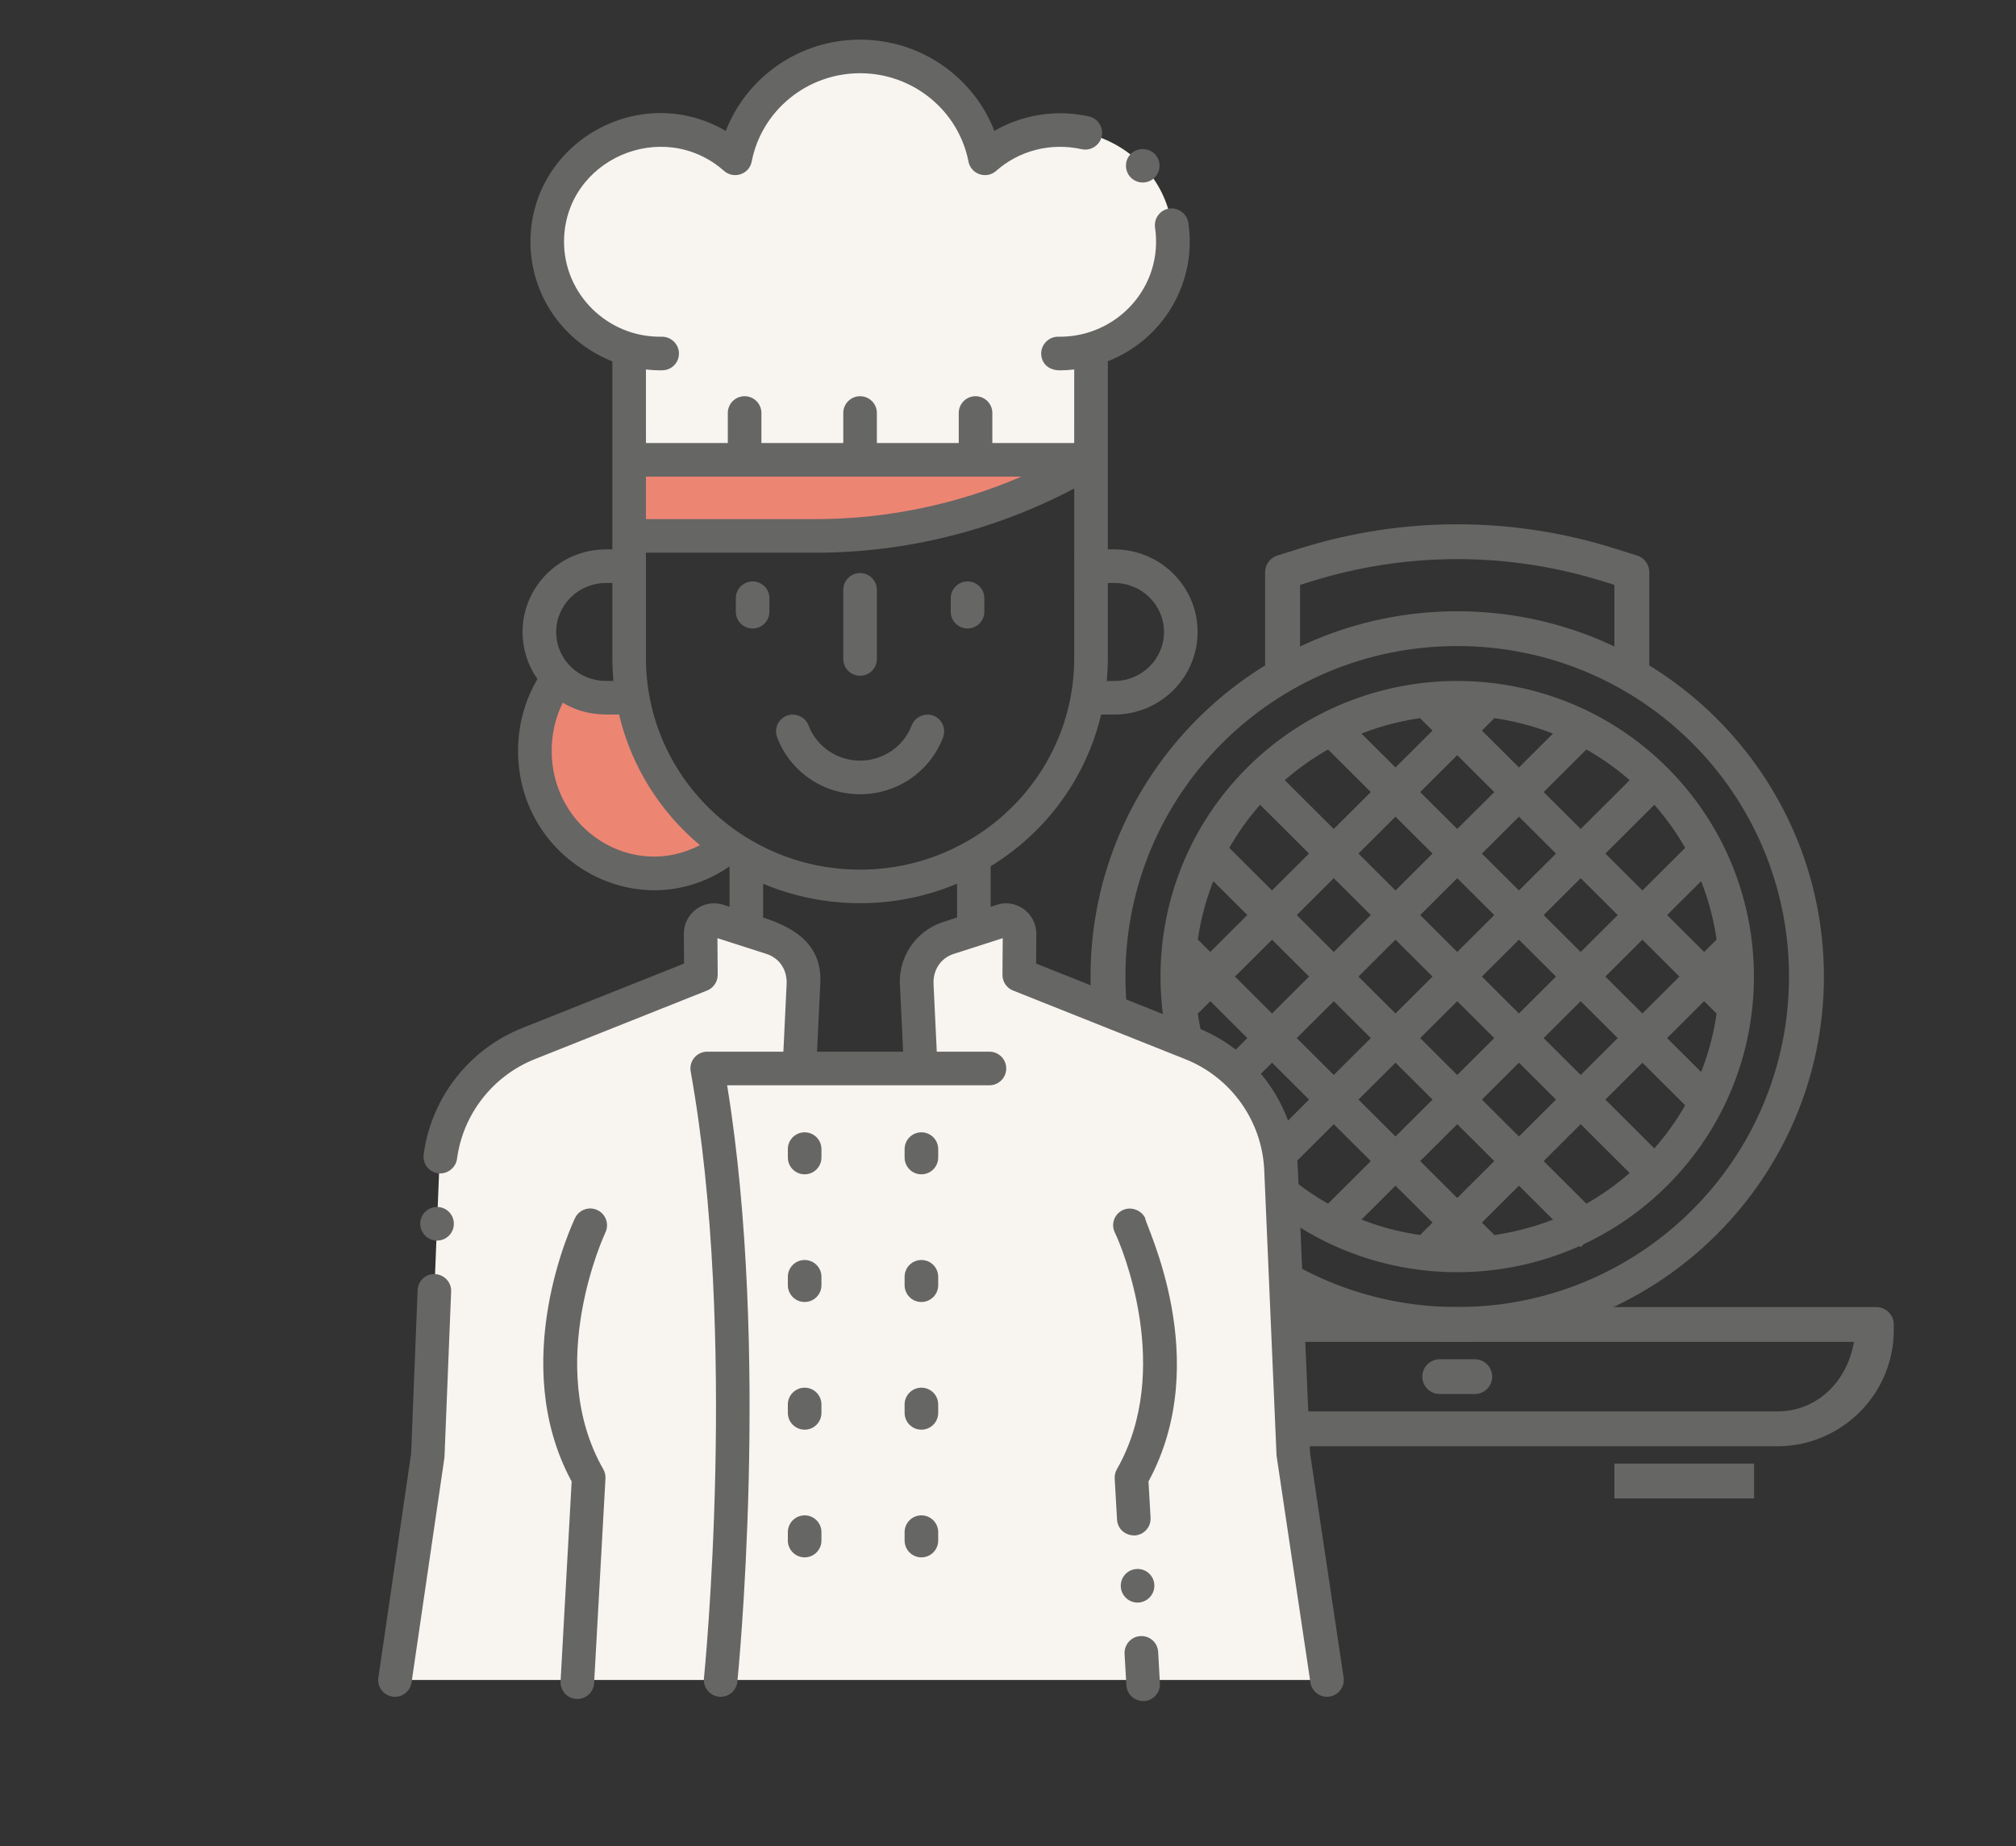 <svg width="368" height="337" viewBox="0 0 368 337" fill="none" xmlns="http://www.w3.org/2000/svg">
<rect x="0" y="0" width="368" height="337" fill="#333333" stroke="none"/>
<g clip-path="url(#clip0)">
<path d="M189.5 238.569C188.655 238.571 187.845 238.905 187.248 239.5C186.65 240.096 186.314 240.903 186.313 241.744V242.799C186.312 254.459 195.873 263.982 207.579 263.982H324.421C336.127 263.982 345.688 254.459 345.688 242.799V241.744C345.686 240.903 345.35 240.096 344.752 239.5C344.155 238.905 343.345 238.571 342.5 238.569H189.5ZM193.584 244.932H338.416C337.253 251.975 331.837 257.619 324.421 257.619H207.579C200.163 257.619 194.747 251.975 193.584 244.932Z" fill="#666665"/>
<path fill-rule="evenodd" clip-rule="evenodd" d="M211.812 267.144V273.494H237.312V267.144H211.812Z" fill="#666665"/>
<path fill-rule="evenodd" clip-rule="evenodd" d="M294.688 267.144V273.494H320.188V267.144H294.688Z" fill="#666665"/>
<path fill-rule="evenodd" clip-rule="evenodd" d="M262.862 248.095C262.44 248.089 262.021 248.167 261.629 248.324C261.237 248.48 260.88 248.713 260.579 249.009C260.278 249.304 260.039 249.656 259.876 250.044C259.713 250.433 259.629 250.849 259.629 251.27C259.629 251.691 259.713 252.107 259.876 252.495C260.039 252.884 260.278 253.236 260.579 253.531C260.88 253.826 261.237 254.059 261.629 254.216C262.021 254.373 262.44 254.451 262.862 254.445H269.15C269.572 254.451 269.992 254.373 270.384 254.216C270.776 254.059 271.133 253.826 271.433 253.531C271.734 253.236 271.973 252.884 272.136 252.495C272.299 252.107 272.383 251.691 272.383 251.27C272.383 250.849 272.299 250.433 272.136 250.044C271.973 249.656 271.734 249.304 271.433 249.009C271.133 248.713 270.776 248.48 270.384 248.324C269.992 248.167 269.572 248.089 269.15 248.095H262.862Z" fill="#666665"/>
<path d="M266 111.57C229.069 111.57 199.062 141.459 199.063 178.245C199.062 215.031 229.069 244.92 266 244.92C302.931 244.92 332.938 215.031 332.938 178.245C332.938 141.459 302.931 111.57 266 111.57ZM266 117.92C299.486 117.92 326.563 144.891 326.562 178.245C326.563 211.599 299.486 238.57 266 238.57C232.515 238.57 205.437 211.599 205.438 178.245C205.437 144.891 232.515 117.92 266 117.92Z" fill="#666665"/>
<path d="M266 124.294C252.125 124.294 238.255 129.556 227.688 140.083C206.553 161.134 206.553 195.367 227.688 216.419C248.823 237.471 283.177 237.471 304.312 216.419C325.447 195.367 325.447 161.134 304.312 140.083C293.745 129.556 279.874 124.294 266 124.294ZM266 130.607C278.23 130.607 290.456 135.259 299.805 144.572C318.503 163.197 318.503 193.304 299.805 211.929C281.106 230.555 250.894 230.555 232.195 211.929C213.496 193.304 213.497 163.197 232.195 144.572C241.544 135.259 253.77 130.607 266 130.607Z" fill="#666665"/>
<path fill-rule="evenodd" clip-rule="evenodd" d="M232.195 140.082L227.688 144.572L299.805 216.419L304.312 211.929L232.195 140.082Z" fill="#666665"/>
<path fill-rule="evenodd" clip-rule="evenodd" d="M299.805 140.082L227.688 211.929L232.195 216.419L304.312 144.572L299.805 140.082Z" fill="#666665"/>
<path fill-rule="evenodd" clip-rule="evenodd" d="M245.717 131.103L241.21 135.593L308.82 202.95L313.327 198.46L245.717 131.103Z" fill="#666665"/>
<path fill-rule="evenodd" clip-rule="evenodd" d="M263.746 126.614L259.239 131.103L313.327 184.991L317.834 180.489L263.746 126.614Z" fill="#666665"/>
<path fill-rule="evenodd" clip-rule="evenodd" d="M223.18 153.551L218.673 158.041L288.537 227.643L293.044 223.153L223.18 153.551Z" fill="#666665"/>
<path fill-rule="evenodd" clip-rule="evenodd" d="M218.673 171.51L214.166 176L268.254 229.888L272.761 225.398L218.673 171.51Z" fill="#666665"/>
<path fill-rule="evenodd" clip-rule="evenodd" d="M286.283 131.103L218.673 198.46L223.18 202.95L290.79 135.593L286.283 131.103Z" fill="#666665"/>
<path fill-rule="evenodd" clip-rule="evenodd" d="M268.254 126.614L214.153 180.489L218.673 184.991L272.761 131.103L268.254 126.614Z" fill="#666665"/>
<path fill-rule="evenodd" clip-rule="evenodd" d="M313.327 171.51L259.239 225.398L263.746 229.888L317.834 176L313.327 171.51Z" fill="#666665"/>
<path fill-rule="evenodd" clip-rule="evenodd" d="M308.82 153.551L241.21 220.909L245.717 225.398L313.327 158.041L308.82 153.551Z" fill="#666665"/>
<path fill-rule="evenodd" clip-rule="evenodd" d="M266 95.695C256.346 95.695 246.691 97.161 237.35 100.085L233.166 101.4C232.52 101.603 231.956 102.005 231.555 102.55C231.154 103.094 230.938 103.751 230.937 104.426V121.057C230.931 121.478 231.01 121.896 231.167 122.287C231.325 122.677 231.558 123.032 231.855 123.332C232.152 123.631 232.505 123.869 232.895 124.032C233.284 124.194 233.703 124.278 234.125 124.278C234.547 124.278 234.966 124.194 235.355 124.032C235.745 123.869 236.098 123.631 236.395 123.332C236.692 123.032 236.925 122.677 237.083 122.287C237.24 121.896 237.318 121.478 237.312 121.057V106.757L239.267 106.147C256.714 100.686 275.286 100.686 292.733 106.147L294.687 106.757V121.057C294.681 121.478 294.76 121.896 294.917 122.287C295.075 122.677 295.308 123.032 295.605 123.332C295.902 123.631 296.255 123.869 296.645 124.032C297.034 124.194 297.453 124.278 297.875 124.278C298.297 124.278 298.716 124.194 299.105 124.032C299.495 123.869 299.848 123.631 300.145 123.332C300.442 123.032 300.675 122.677 300.833 122.287C300.99 121.896 301.068 121.478 301.062 121.057V104.426C301.062 103.751 300.846 103.094 300.445 102.55C300.044 102.005 299.48 101.603 298.834 101.4L294.65 100.085C285.309 97.161 275.654 95.695 266 95.695Z" fill="#666665"/>
</g>
<path d="M133.033 154.4C119.026 166.149 97.634 155.973 97.634 137.032C97.634 132.052 99.217 127.44 101.891 123.723C104.098 125.968 107.177 127.354 110.587 127.354H115.493C117.529 138.749 124.067 148.279 133.033 154.4Z" fill="#ED8573"/>
<path d="M199.157 83.934C183.943 93.02 166.552 97.818 148.831 97.818H114.843V83.934H199.157Z" fill="#ED8573"/>
<path d="M236.089 265.551L233.844 213.483C233.403 203.278 227.012 194.275 217.519 190.485L186.057 177.95L186.106 170.406C186.106 168.738 184.487 167.548 182.893 168.064L177.766 169.707L173.117 171.204C169.401 172.406 167.009 175.999 167.352 179.888L168.076 195.023H145.924L146.648 179.888C146.991 175.999 144.6 172.406 140.883 171.204C135.168 169.364 137.398 170.08 131.107 168.064C129.513 167.548 127.894 168.738 127.894 170.406L127.943 177.95L96.506 190.473C86.976 194.263 80.573 203.303 80.168 213.557L78.108 265.551L72.097 306.641H242.234L236.089 265.551Z" fill="#F8F5F1"/>
<path d="M179.792 28.903C177.727 18.305 168.31 10.299 157.001 10.299C145.691 10.299 136.275 18.306 134.209 28.905C121.056 17.298 99.897 26.435 99.897 44.127C99.897 53.457 106.213 61.326 114.849 63.753V83.937H199.156V63.744C207.792 61.317 214.108 53.449 214.108 44.128C214.106 26.478 192.974 17.267 179.792 28.903Z" fill="#F8F5F1"/>
<path d="M170.368 130.617C168.823 130.04 166.995 130.874 166.419 132.407C164.96 136.247 161.181 138.835 156.999 138.835C152.816 138.835 149.038 136.259 147.591 132.407C147.013 130.874 145.199 130.04 143.654 130.617C142.013 131.242 141.28 133.016 141.85 134.554V134.566C144.171 140.727 150.117 144.967 156.999 144.967C163.88 144.967 169.834 140.722 172.147 134.578C172.749 132.996 171.951 131.218 170.368 130.617Z" fill="#666665"/>
<path d="M137.384 106.126C135.69 106.126 134.317 107.498 134.317 109.192V111.649C134.317 113.343 135.69 114.715 137.384 114.715C139.078 114.715 140.45 113.343 140.45 111.649V109.192C140.45 107.5 139.078 106.126 137.384 106.126Z" fill="#666665"/>
<path d="M176.616 106.126C174.923 106.126 173.55 107.498 173.55 109.192V111.649C173.55 113.343 174.923 114.715 176.616 114.715C178.31 114.715 179.683 113.343 179.683 111.649V109.192C179.683 107.5 178.31 106.126 176.616 106.126Z" fill="#666665"/>
<path d="M157 123.342C158.694 123.342 160.066 121.969 160.066 120.275V107.66C160.066 105.966 158.694 104.594 157 104.594C155.306 104.594 153.934 105.966 153.934 107.66V120.274C153.934 121.968 155.306 123.342 157 123.342Z" fill="#666665"/>
<path d="M149.947 209.742C149.947 208.048 148.575 206.676 146.881 206.676C145.187 206.676 143.814 208.048 143.814 209.742V211.275C143.814 212.969 145.187 214.342 146.881 214.342C148.575 214.342 149.947 212.969 149.947 211.275V209.742Z" fill="#666665"/>
<path d="M171.259 209.742C171.259 208.048 169.886 206.676 168.192 206.676C166.498 206.676 165.126 208.048 165.126 209.742V211.275C165.126 212.969 166.498 214.342 168.192 214.342C169.886 214.342 171.259 212.969 171.259 211.275V209.742Z" fill="#666665"/>
<path d="M149.947 233.047C149.947 231.353 148.575 229.98 146.881 229.98C145.187 229.98 143.814 231.353 143.814 233.047V234.58C143.814 236.274 145.187 237.646 146.881 237.646C148.575 237.646 149.947 236.274 149.947 234.58V233.047Z" fill="#666665"/>
<path d="M171.259 233.047C171.259 231.353 169.886 229.98 168.192 229.98C166.498 229.98 165.126 231.353 165.126 233.047V234.58C165.126 236.274 166.498 237.646 168.192 237.646C169.886 237.646 171.259 236.274 171.259 234.58V233.047Z" fill="#666665"/>
<path d="M149.947 256.352C149.947 254.658 148.575 253.285 146.881 253.285C145.187 253.285 143.814 254.658 143.814 256.352V257.885C143.814 259.579 145.187 260.951 146.881 260.951C148.575 260.951 149.947 259.579 149.947 257.885V256.352Z" fill="#666665"/>
<path d="M171.259 256.352C171.259 254.658 169.886 253.285 168.192 253.285C166.498 253.285 165.126 254.658 165.126 256.352V257.885C165.126 259.579 166.498 260.951 168.192 260.951C169.886 260.951 171.259 259.579 171.259 257.885V256.352Z" fill="#666665"/>
<path d="M146.881 276.59C145.187 276.59 143.814 277.962 143.814 279.656V281.189C143.814 282.883 145.187 284.256 146.881 284.256C148.575 284.256 149.947 282.883 149.947 281.189V279.656C149.947 277.962 148.575 276.59 146.881 276.59Z" fill="#666665"/>
<path d="M168.192 276.59C166.498 276.59 165.126 277.962 165.126 279.656V281.189C165.126 282.883 166.498 284.256 168.192 284.256C169.886 284.256 171.259 282.883 171.259 281.189V279.656C171.259 277.962 169.886 276.59 168.192 276.59Z" fill="#666665"/>
<path d="M210.699 32.479C211.926 31.326 211.987 29.388 210.845 28.162C210.845 28.15 210.833 28.15 210.833 28.15C209.717 26.96 207.68 26.898 206.491 28.015C205.221 29.233 205.249 31.162 206.357 32.344C207.488 33.548 209.426 33.67 210.699 32.479Z" fill="#666665"/>
<path d="M109.065 220.878C107.536 220.146 105.706 220.791 104.974 222.318C104.457 223.399 92.583 248.715 104.35 270.406L102.326 306.869C102.233 308.56 103.527 310.006 105.217 310.101C106.935 310.19 108.356 308.879 108.449 307.21L110.522 269.861C110.554 269.27 110.415 268.682 110.122 268.168C99.237 249.149 110.37 225.253 110.506 224.969C111.236 223.439 110.592 221.609 109.065 220.878Z" fill="#666665"/>
<path d="M209.031 222.314C208.319 220.843 206.418 220.168 204.934 220.879C203.347 221.646 202.782 223.481 203.499 224.964C204.726 227.428 214.235 250.049 203.879 268.163C203.585 268.679 203.438 269.267 203.475 269.856L203.905 277.363C203.984 278.863 205.151 280.257 207.131 280.257C208.824 280.159 210.123 278.712 210.024 277.019L209.644 270.408C221.667 248.217 209.031 223.541 209.031 222.314Z" fill="#666665"/>
<path d="M208.847 310.492C210.527 310.394 211.829 308.946 211.731 307.254L211.41 301.513C211.314 299.833 209.891 298.521 208.172 298.631C206.585 298.702 205.199 300.067 205.278 301.857L205.61 307.597C205.688 309.11 206.864 310.492 208.847 310.492Z" fill="#666665"/>
<path d="M210.711 289.26C210.625 287.58 209.178 286.28 207.485 286.378C205.747 286.482 204.491 287.954 204.591 289.616C204.689 291.235 206.026 292.511 207.645 292.511C209.361 292.511 210.816 291.055 210.711 289.26Z" fill="#666665"/>
<path d="M133.159 158.144C133.163 158.147 133.166 158.148 133.169 158.149V165.505L132.04 165.143C128.392 163.984 124.843 166.732 124.827 170.405L124.864 175.876L95.365 187.626C85.637 191.49 78.732 200.345 77.335 210.71C77.108 212.379 78.278 213.925 79.972 214.157C81.615 214.377 83.198 213.175 83.419 211.532C84.51 203.351 89.968 196.371 97.634 193.317L129.071 180.794C130.236 180.34 131.009 179.187 131.009 177.924L130.96 171.239L139.939 174.122C142.072 174.812 143.756 176.802 143.585 179.74C143.188 188.061 143.32 185.294 142.999 191.956H129.096C127.186 191.956 125.74 193.685 126.077 195.564C134.758 243.919 128.562 305.707 128.498 306.325C128.314 308.125 129.723 309.706 131.553 309.706C133.105 309.706 134.437 308.531 134.599 306.953C134.662 306.341 140.648 246.703 132.731 198.089H180.611C182.305 198.089 183.678 196.716 183.678 195.022C183.678 193.328 182.305 191.956 180.611 191.956H171C170.896 189.809 170.996 191.897 170.414 179.74C170.246 176.878 171.883 174.828 174.062 174.122L183.039 171.239L182.99 177.924C182.977 179.187 183.762 180.34 184.915 180.794L216.377 193.329C224.741 196.666 230.396 204.626 230.775 213.617L233.02 265.684L239.202 307.093C239.456 308.797 241.094 309.936 242.685 309.669C244.353 309.424 245.52 307.854 245.262 306.185L239.142 265.267L236.909 213.347C236.408 201.952 229.243 191.87 218.658 187.638L189.136 175.876L189.172 170.43C189.157 166.59 185.375 163.983 181.936 165.155C181.923 165.155 181.923 165.155 181.923 165.155L180.831 165.505V158.115C191.045 151.856 198.263 141.944 200.998 130.424H203.412C211.792 130.424 218.61 123.662 218.61 115.35C218.61 107.037 211.792 100.276 203.412 100.276H202.222C202.222 87.194 202.222 86.513 202.222 65.938C212.475 61.913 218.544 51.413 216.915 40.646C216.67 39.014 215.075 37.825 213.419 38.07C211.721 38.326 210.595 39.911 210.842 41.553C212.414 52.334 203.906 61.541 193.327 61.461C191.706 61.346 190.176 62.632 190.065 64.315C189.958 65.907 191.031 67.595 193.485 67.595C194.357 67.595 195.225 67.533 196.088 67.438C196.088 74.489 196.086 73.81 196.086 80.864H181.141V75.385C181.141 73.691 179.769 72.318 178.075 72.318C176.381 72.318 175.008 73.691 175.008 75.385V80.864H160.064V75.385C160.064 73.691 158.691 72.318 156.998 72.318C155.304 72.318 153.931 73.691 153.931 75.385V80.864H138.987V75.385C138.987 73.691 137.614 72.318 135.92 72.318C134.226 72.318 132.854 73.691 132.854 75.385V80.864H117.914C117.914 77.397 117.91 74.126 117.91 67.441C118.813 67.539 120.252 67.639 121.117 67.576C122.796 67.454 124.037 66.001 123.928 64.321C123.82 62.641 122.331 61.376 120.672 61.459C110.875 61.564 102.958 53.678 102.958 44.128C102.997 29.152 120.946 21.3 132.174 31.2C133.931 32.743 136.762 31.838 137.216 29.483C139.03 20.149 147.347 13.366 156.988 13.366H157.012C166.641 13.366 174.957 20.149 176.785 29.483C177.233 31.806 180.051 32.76 181.826 31.2C186.003 27.5 191.744 25.979 197.439 27.226C199.07 27.606 200.726 26.551 201.106 24.92C201.474 23.264 200.431 21.621 198.787 21.253C192.974 19.928 186.668 20.885 181.518 23.89C177.728 14.169 168.218 7.237 157 7.237C145.779 7.237 136.272 14.169 132.481 23.893C116.76 14.727 96.863 26.008 96.825 44.132C96.852 54.078 103.012 62.511 111.777 65.952V100.284H110.587C102.207 100.284 95.389 107.046 95.389 115.358C95.389 118.476 96.349 121.446 98.107 123.942C95.792 127.884 94.568 132.36 94.568 137.032C94.568 157.319 116.716 169.48 133.159 158.144ZM100.701 137.032C100.701 133.937 101.395 130.955 102.727 128.26C106.772 130.693 110.378 130.422 113.001 130.422C115.254 139.893 120.507 148.205 127.765 154.259C115.375 160.739 100.701 151.39 100.701 137.032ZM186.433 87C174.596 92.095 161.8 94.752 148.831 94.752H117.91V87H186.433ZM172.173 168.284C166.994 169.961 163.863 174.918 164.291 180.091L164.859 191.957H149.14L149.708 180.091C150.299 172.944 145.84 169.576 139.302 167.472V161.306C150.34 165.946 163.238 166.137 174.699 161.292V167.472C173.965 167.709 174.49 167.541 172.173 168.284ZM157.166 158.731C135.565 158.824 117.91 141.589 117.91 120.093C117.91 86.507 117.91 111.633 117.91 100.885H148.831C165.325 100.885 181.55 96.836 196.091 89.158C196.091 103.203 196.087 100.783 196.087 120.089C196.087 141.597 178.458 158.64 157.166 158.731ZM203.413 106.412C208.411 106.412 212.479 110.422 212.479 115.352C212.479 120.283 208.413 124.294 203.413 124.294H202.021C202.162 122.769 202.223 121.406 202.223 120.094V106.412H203.413ZM110.587 106.417H111.777V120.093C111.777 121.529 111.881 123.311 111.974 124.288C110.696 124.288 110.322 124.312 109.533 124.223C105.036 123.715 101.521 119.97 101.521 115.357C101.523 110.427 105.589 106.417 110.587 106.417Z" fill="#666665"/>
<path d="M79.898 220.303C78.182 220.242 76.783 221.554 76.709 223.247C76.654 225.035 78.065 226.436 79.788 226.436C81.431 226.436 82.781 225.136 82.842 223.492C82.913 221.858 81.668 220.381 79.898 220.303Z" fill="#666665"/>
<path d="M79.42 232.556C77.654 232.483 76.305 233.807 76.23 235.5L75.052 265.256L69.067 306.199C68.779 308.06 70.253 309.707 72.097 309.707C73.605 309.707 74.905 308.579 75.127 307.082L81.136 265.992L82.35 235.745C82.43 233.993 81.03 232.629 79.42 232.556Z" fill="#666665"/>
<defs>
<clipPath id="clip0">
<rect width="204" height="254" fill="white" transform="translate(164 83)"/>
</clipPath>
</defs>
</svg>
